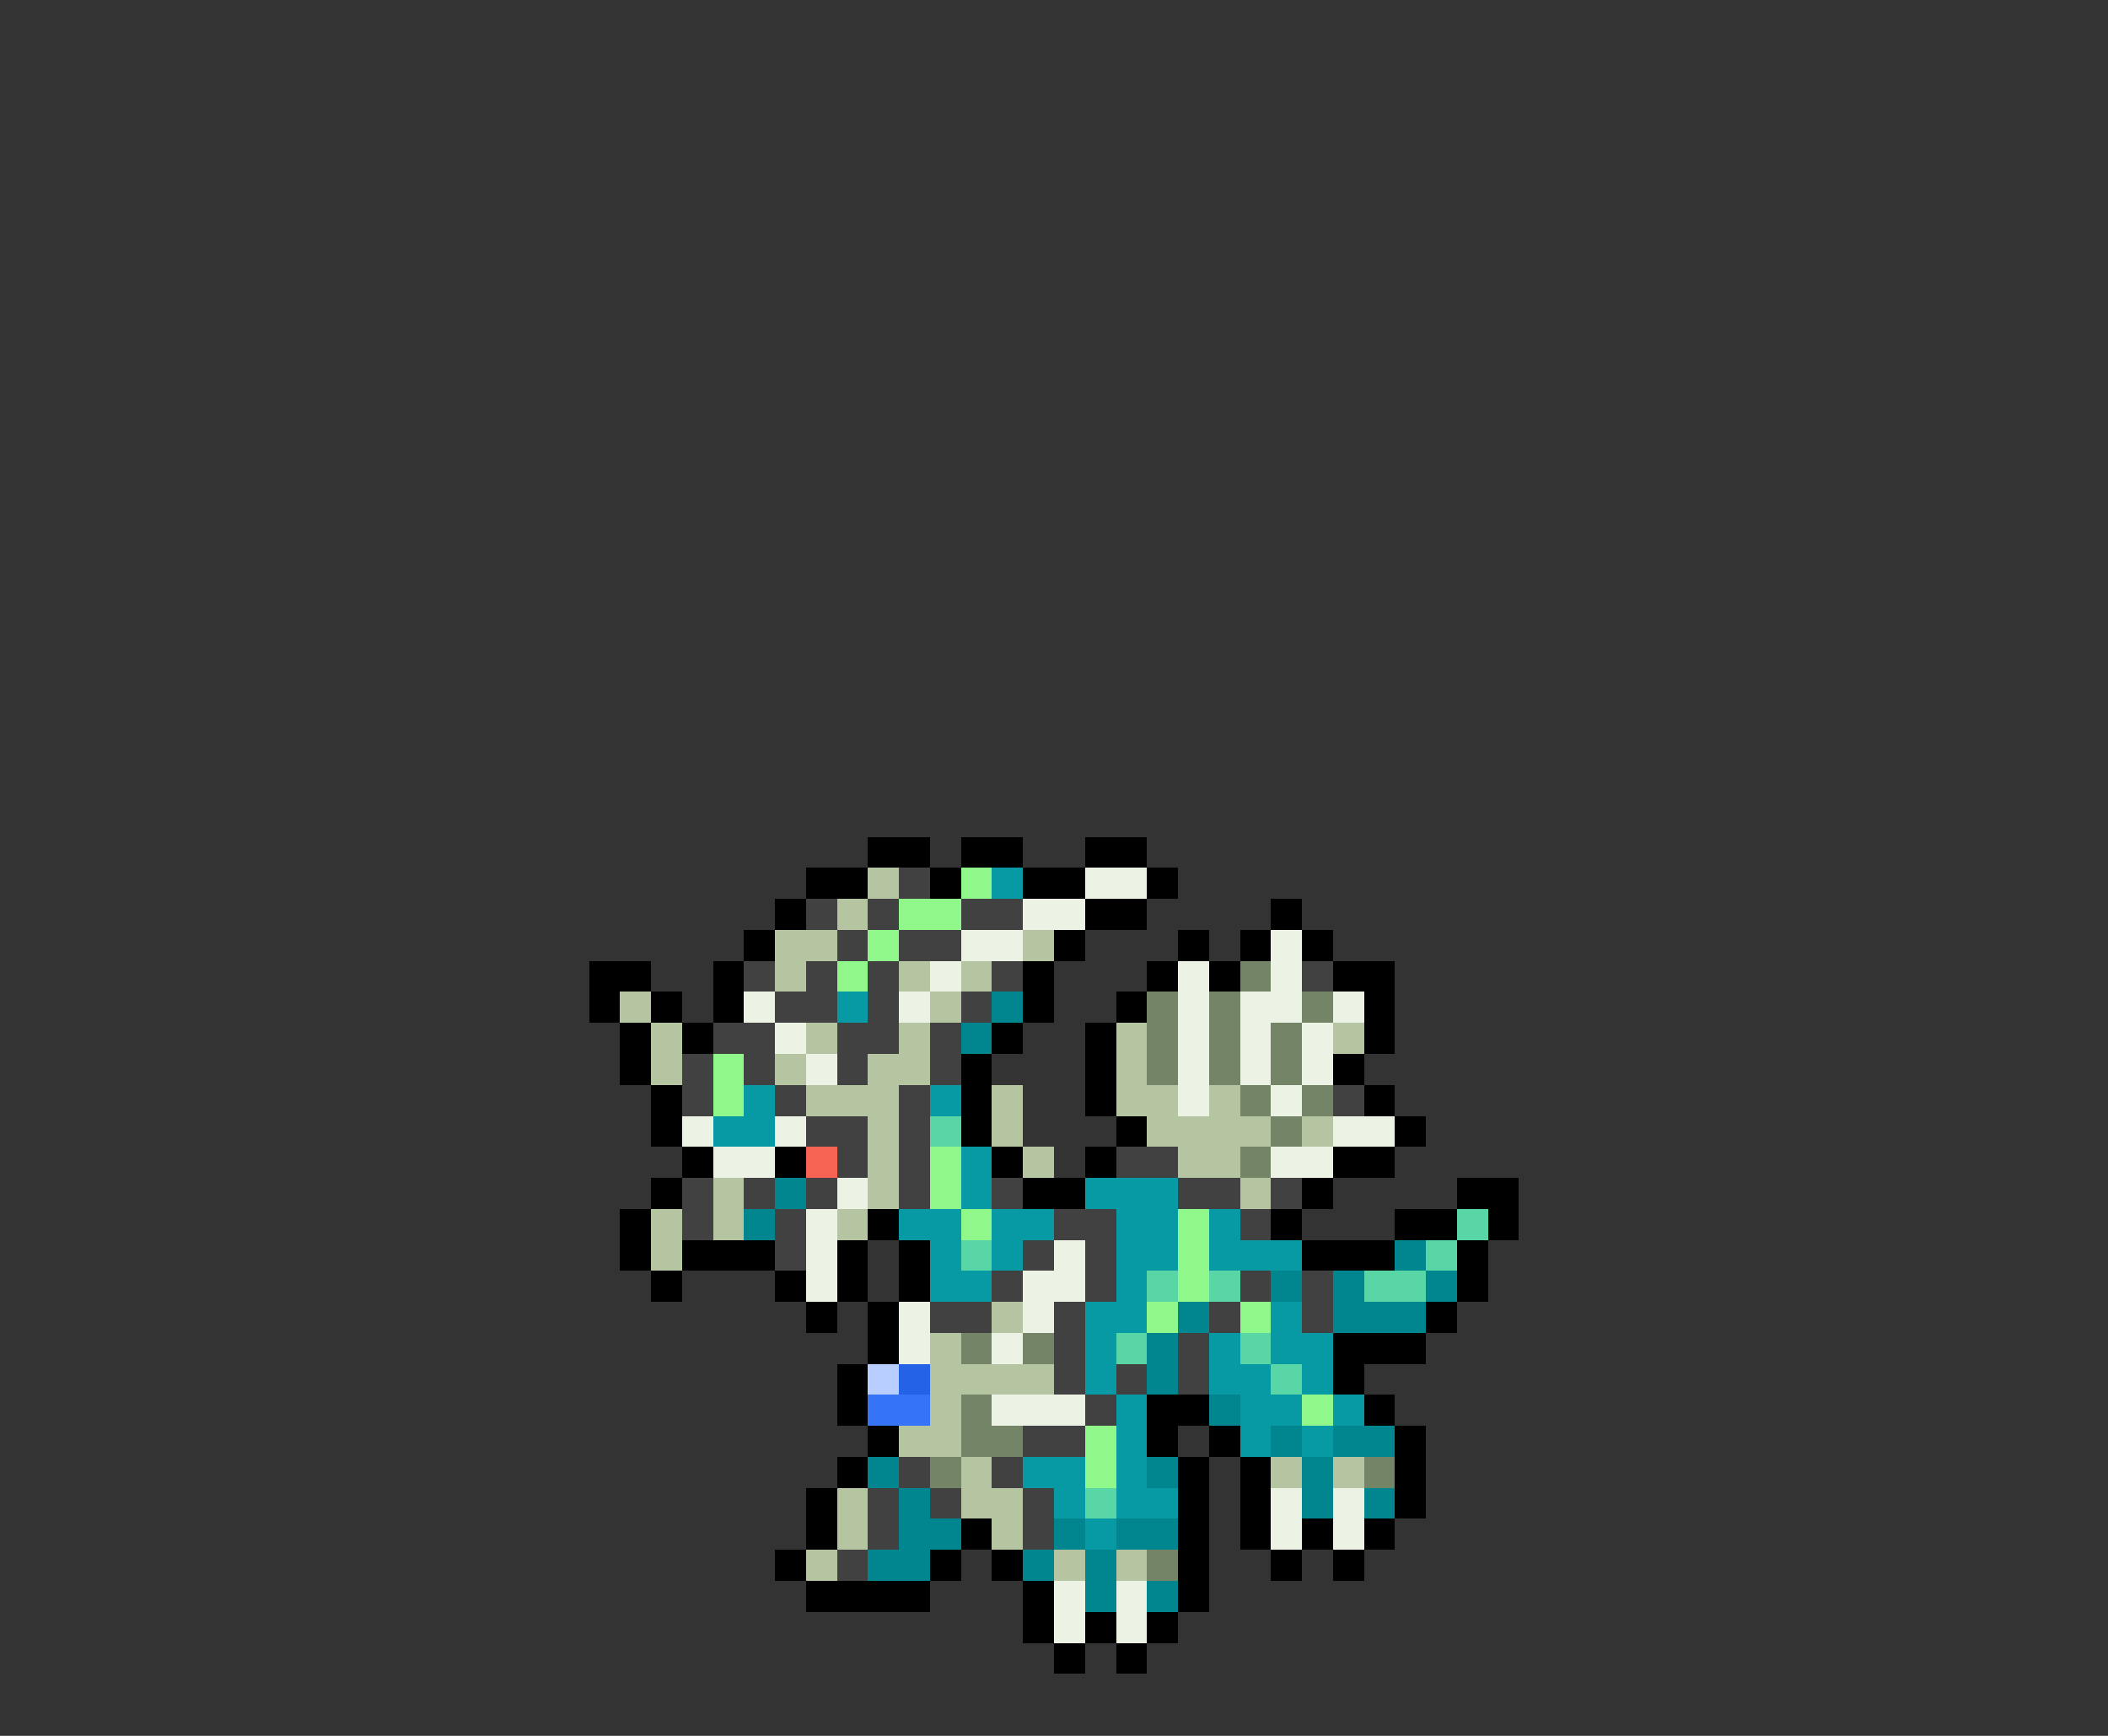 <svg xmlns="http://www.w3.org/2000/svg" viewBox="0 -0.5 68 56" shape-rendering="crispEdges">
<rect x="0" y="-0.5" width="68" height="56" fill="#333333" stroke="none"/>
<path stroke="#000000" d="M28 27h2M31 27h2M35 27h2M26 28h2M30 28h1M33 28h2M37 28h1M25 29h1M35 29h2M41 29h1M24 30h1M34 30h1M38 30h1M40 30h1M42 30h1M19 31h2M23 31h1M33 31h1M37 31h1M39 31h1M43 31h2M19 32h1M21 32h1M23 32h1M33 32h1M36 32h1M44 32h1M20 33h1M22 33h1M32 33h1M35 33h1M44 33h1M20 34h1M31 34h1M35 34h1M43 34h1M21 35h1M31 35h1M35 35h1M44 35h1M21 36h1M31 36h1M36 36h1M45 36h1M22 37h1M25 37h1M32 37h1M35 37h1M43 37h2M21 38h1M33 38h2M42 38h1M47 38h2M20 39h1M28 39h1M41 39h1M45 39h2M48 39h1M20 40h1M22 40h3M27 40h1M29 40h1M42 40h3M47 40h1M21 41h1M25 41h1M27 41h1M29 41h1M47 41h1M26 42h1M28 42h1M46 42h1M28 43h1M43 43h3M27 44h1M43 44h1M27 45h1M37 45h2M44 45h1M28 46h1M37 46h1M39 46h1M45 46h1M27 47h1M38 47h1M40 47h1M45 47h1M26 48h1M38 48h1M40 48h1M45 48h1M26 49h1M31 49h1M38 49h1M40 49h1M42 49h1M44 49h1M25 50h1M30 50h1M32 50h1M38 50h1M41 50h1M43 50h1M26 51h4M33 51h1M38 51h1M33 52h1M35 52h1M37 52h1M34 53h1M36 53h1" />
<path stroke="#b5c4a1" d="M28 28h1M27 29h1M25 30h2M33 30h1M25 31h1M29 31h1M31 31h1M20 32h1M30 32h1M21 33h1M26 33h1M29 33h1M36 33h1M43 33h1M21 34h1M25 34h1M28 34h2M36 34h1M26 35h3M32 35h1M36 35h2M39 35h1M28 36h1M32 36h1M37 36h4M42 36h1M28 37h1M33 37h1M38 37h2M23 38h1M28 38h1M40 38h1M21 39h1M23 39h1M27 39h1M21 40h1M32 42h1M30 43h1M30 44h4M30 45h1M29 46h2M31 47h1M41 47h1M43 47h1M27 48h1M31 48h2M27 49h1M32 49h1M26 50h1M34 50h1M36 50h1" />
<path stroke="#414141" d="M29 28h1M26 29h1M28 29h1M31 29h2M27 30h1M29 30h2M24 31h1M26 31h1M28 31h1M32 31h1M42 31h1M25 32h2M28 32h1M31 32h1M23 33h2M27 33h2M30 33h1M22 34h1M24 34h1M27 34h1M30 34h1M22 35h1M25 35h1M29 35h1M43 35h1M26 36h2M29 36h1M27 37h1M29 37h1M36 37h2M22 38h1M24 38h1M26 38h1M29 38h1M32 38h1M38 38h2M41 38h1M22 39h1M25 39h1M34 39h2M40 39h1M25 40h1M33 40h1M35 40h1M32 41h1M35 41h1M40 41h1M42 41h1M30 42h2M34 42h1M39 42h1M42 42h1M34 43h1M38 43h1M34 44h1M36 44h1M38 44h1M35 45h1M33 46h2M29 47h1M32 47h1M28 48h1M30 48h1M33 48h1M28 49h1M33 49h1M27 50h1" />
<path stroke="#90f78a" d="M31 28h1M29 29h2M28 30h1M27 31h1M23 34h1M23 35h1M30 37h1M30 38h1M31 39h1M38 39h1M38 40h1M38 41h1M37 42h1M40 42h1M42 45h1M35 46h1M35 47h1" />
<path stroke="#079aa4" d="M32 28h1M27 32h1M24 35h1M30 35h1M23 36h2M31 37h1M31 38h1M35 38h3M29 39h2M32 39h2M36 39h2M39 39h1M30 40h1M32 40h1M36 40h2M39 40h3M30 41h2M36 41h1M35 42h2M41 42h1M35 43h1M39 43h1M41 43h2M35 44h1M39 44h2M42 44h1M36 45h1M40 45h2M43 45h1M36 46h1M40 46h1M42 46h1M33 47h2M36 47h1M34 48h1M36 48h2M35 49h1" />
<path stroke="#ecf3e5" d="M35 28h2M33 29h2M31 30h2M41 30h1M30 31h1M38 31h1M41 31h1M24 32h1M29 32h1M38 32h1M40 32h2M43 32h1M25 33h1M38 33h1M40 33h1M42 33h1M26 34h1M38 34h1M40 34h1M42 34h1M38 35h1M41 35h1M22 36h1M25 36h1M43 36h2M23 37h2M41 37h2M27 38h1M26 39h1M26 40h1M34 40h1M26 41h1M33 41h2M29 42h1M33 42h1M29 43h1M32 43h1M32 45h3M41 48h1M43 48h1M41 49h1M43 49h1M34 51h1M36 51h1M34 52h1M36 52h1" />
<path stroke="#748467" d="M40 31h1M37 32h1M39 32h1M42 32h1M37 33h1M39 33h1M41 33h1M37 34h1M39 34h1M41 34h1M40 35h1M42 35h1M41 36h1M40 37h1M31 43h1M33 43h1M31 45h1M31 46h2M30 47h1M44 47h1M37 50h1" />
<path stroke="#01858e" d="M32 32h1M31 33h1M25 38h1M24 39h1M45 40h1M41 41h1M43 41h1M46 41h1M38 42h1M43 42h3M37 43h1M37 44h1M39 45h1M41 46h1M43 46h2M28 47h1M37 47h1M42 47h1M29 48h1M42 48h1M44 48h1M29 49h2M34 49h1M36 49h2M28 50h2M33 50h1M35 50h1M35 51h1M37 51h1" />
<path stroke="#59d6a5" d="M30 36h1M47 39h1M31 40h1M46 40h1M37 41h1M39 41h1M44 41h2M36 43h1M40 43h1M41 44h1M35 48h1" />
<path stroke="#f76352" d="M26 37h1" />
<path stroke="#b7ceff" d="M28 44h1" />
<path stroke="#2462e6" d="M29 44h1" />
<path stroke="#3573f7" d="M28 45h2" />
</svg>